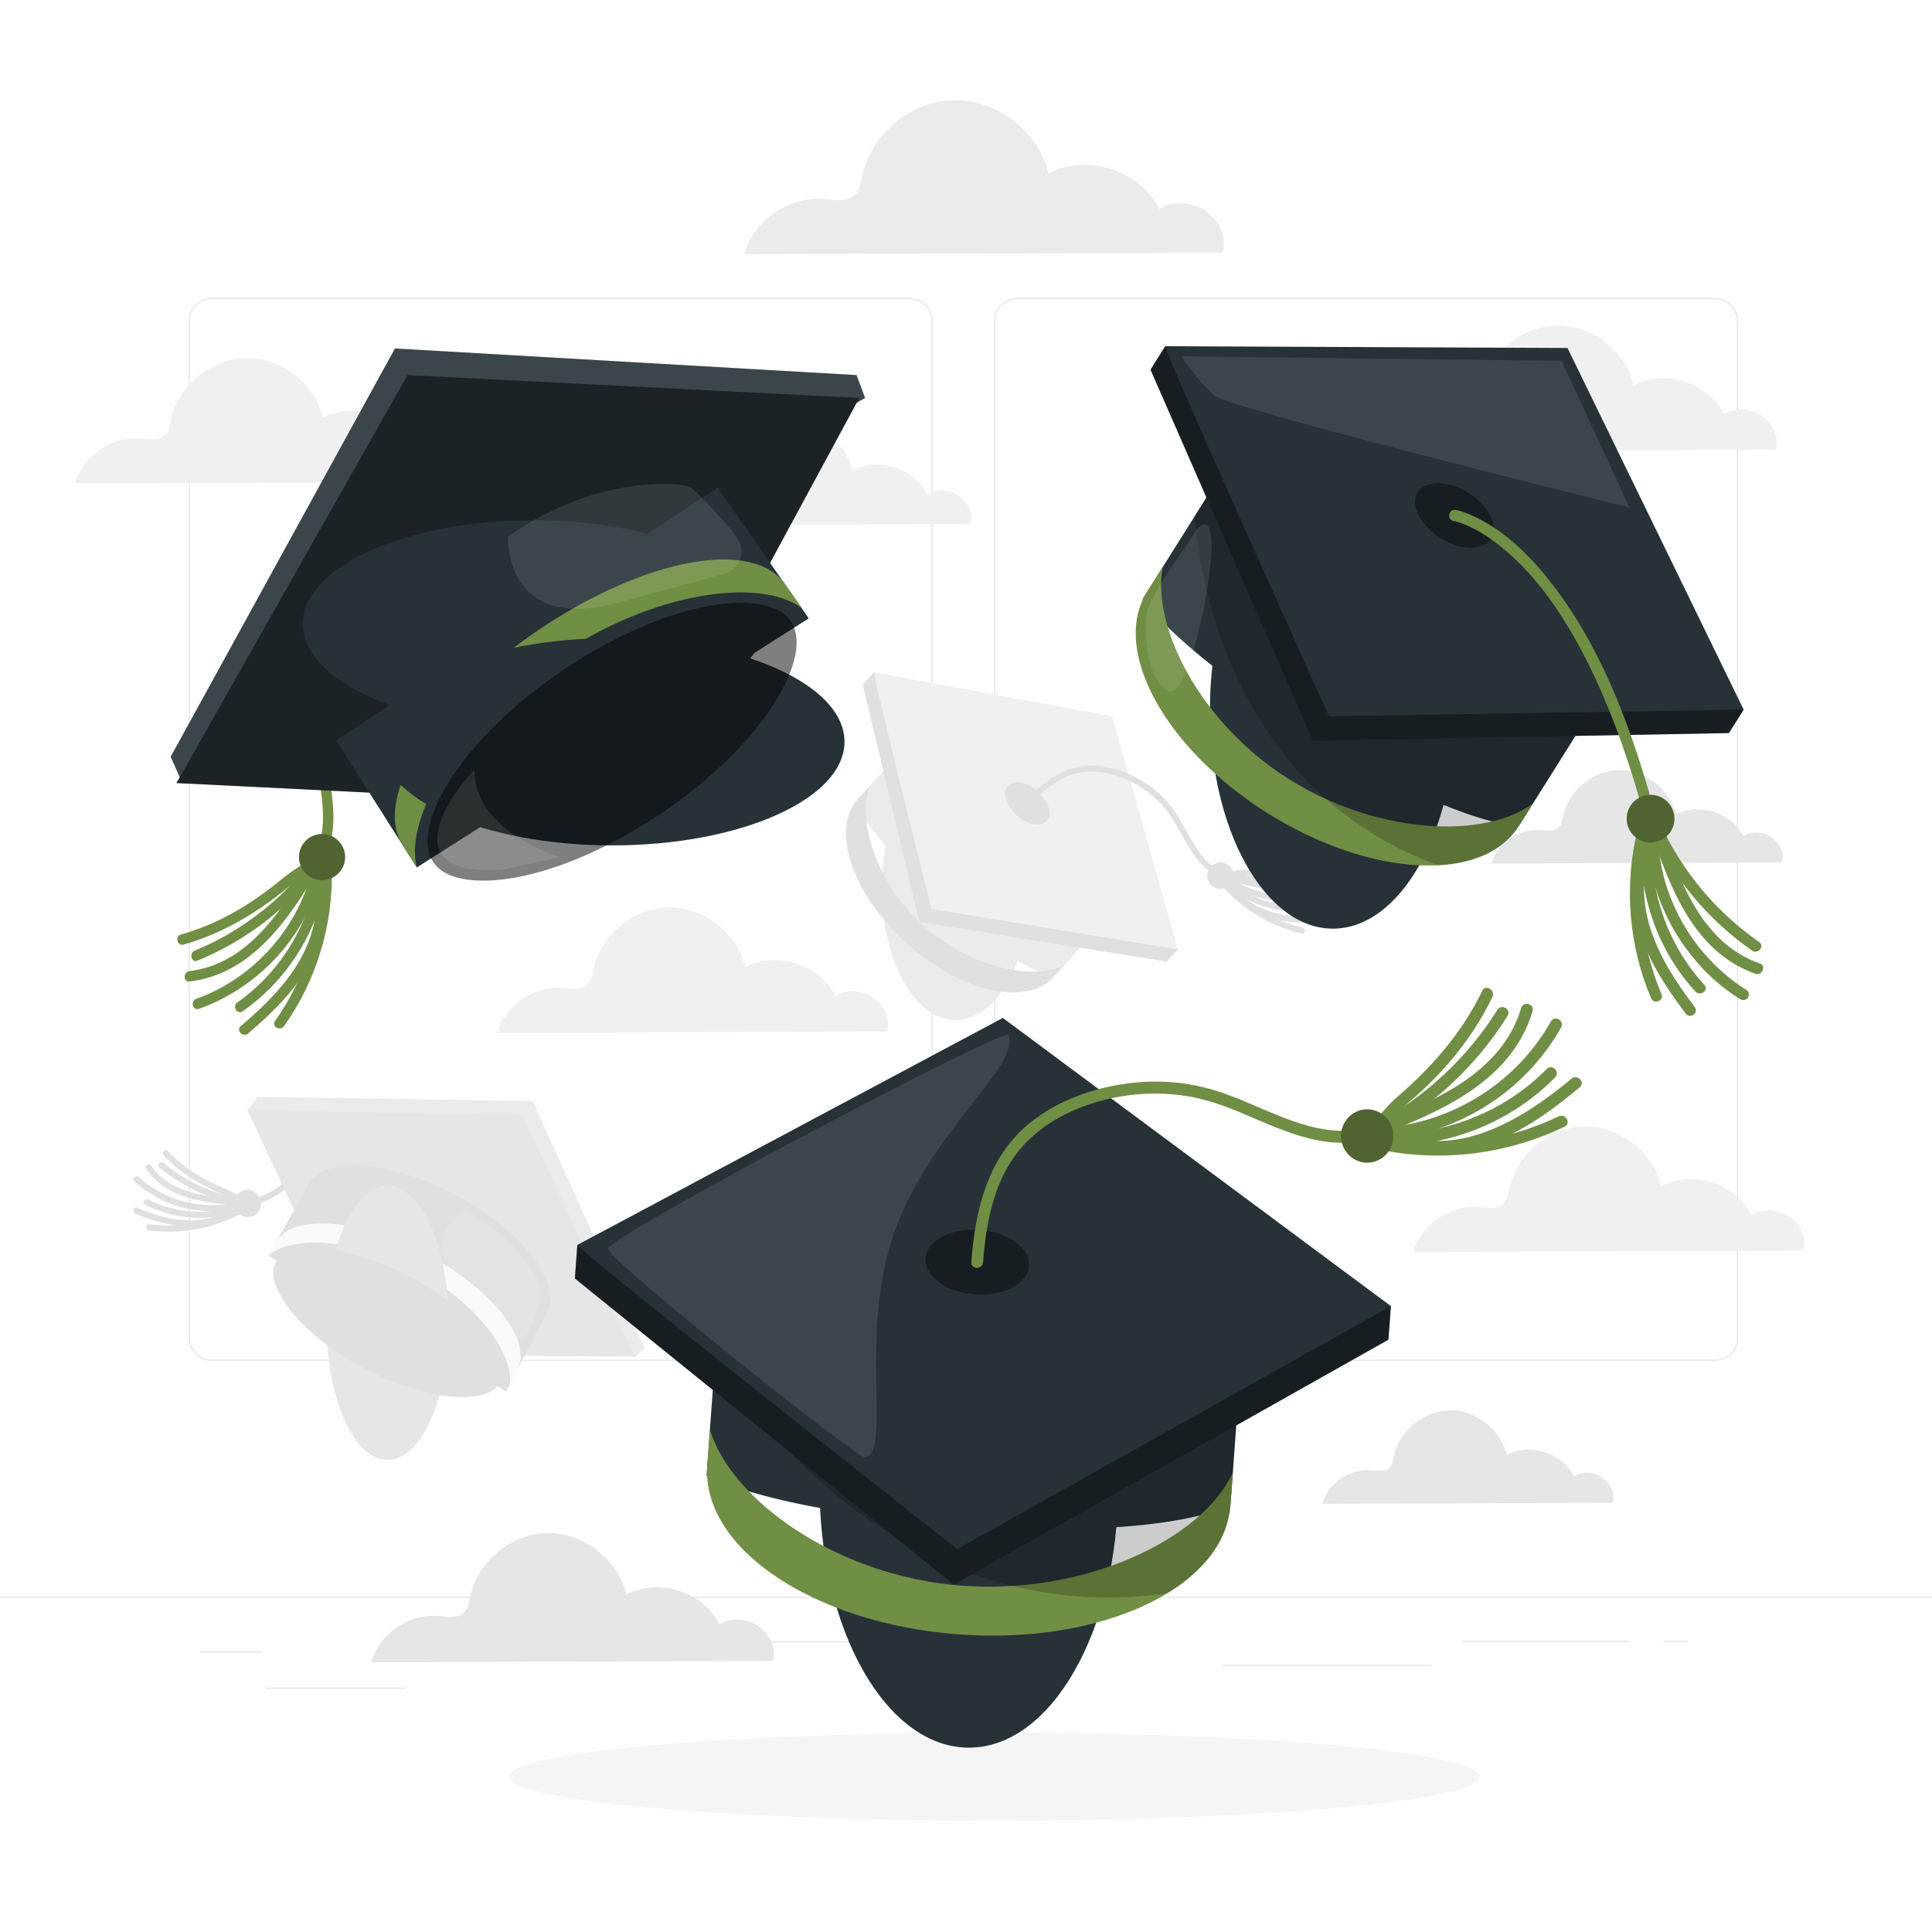 <svg class="animated" id="freepik_stories-graduation-hats" xmlns="http://www.w3.org/2000/svg" viewBox="0 0 500 500" version="1.1" xmlns:xlink="http://www.w3.org/1999/xlink" xmlns:svgjs="http://svgjs.com/svgjs"><style>svg#freepik_stories-graduation-hats:not(.animated) .animable {opacity: 0;}svg#freepik_stories-graduation-hats.animated #freepik--Graduation_hat_3--inject-66 {animation: 1s 1 forwards cubic-bezier(.36,-0.01,.5,1.38) slideUp,1.5s Infinite  linear floating;animation-delay: 0s,1s;}svg#freepik_stories-graduation-hats.animated #freepik--Graduation_hat_2--inject-66 {animation: 1s 1 forwards cubic-bezier(.36,-0.01,.5,1.38) slideUp,1.5s Infinite  linear floating;animation-delay: 0s,1s;}svg#freepik_stories-graduation-hats.animated #freepik--Graduation_hat_1--inject-66 {animation: 1s 1 forwards cubic-bezier(.36,-0.01,.5,1.38) slideUp,1.5s Infinite  linear floating;animation-delay: 0s,1s;}            @keyframes slideUp {                0% {                    opacity: 0;                    transform: translateY(30px);                }                100% {                    opacity: 1;                    transform: inherit;                }            }                    @keyframes floating {                0% {                    opacity: 1;                    transform: translateY(0px);                }                50% {                    transform: translateY(-10px);                }                100% {                    opacity: 1;                    transform: translateY(0px);                }            }        </style><g id="freepik--background-complete--inject-66" class="animable" style="transform-origin: 250px 231.479px;"><g id="elmgeweuo9m3" class="animable" style="transform-origin: 250px 257.096px;"><g id="elnuwtdkfah8" class="animable" style="transform-origin: 250px 245.319px;"><g id="elc2vsk4kbmoe" class="animable" style="transform-origin: 249.333px 214.659px;"><path d="M443.92,352.158h-180.746c-3.232,0-5.862-2.63-5.862-5.862V83.022c0-3.232,2.63-5.862,5.862-5.862h180.746c3.232,0,5.862,2.629,5.862,5.862V346.296c0,3.233-2.63,5.862-5.862,5.862ZM263.174,77.411c-3.095,0-5.612,2.518-5.612,5.612V346.296c0,3.095,2.518,5.612,5.612,5.612h180.746c3.095,0,5.612-2.517,5.612-5.612V83.022c0-3.094-2.518-5.612-5.612-5.612h-180.746Z" style="fill: rgb(224, 224, 224); transform-origin: 353.547px 214.659px;" id="el3phdam5xw7l" class="animable"></path><path d="M235.493,352.158H54.746c-3.232,0-5.862-2.63-5.862-5.862V83.022c0-3.232,2.629-5.862,5.862-5.862H235.493c3.232,0,5.862,2.629,5.862,5.862V346.296c0,3.233-2.63,5.862-5.862,5.862ZM54.746,77.411c-3.094,0-5.612,2.518-5.612,5.612V346.296c0,3.095,2.518,5.612,5.612,5.612H235.493c3.095,0,5.612-2.517,5.612-5.612V83.022c0-3.094-2.518-5.612-5.612-5.612H54.746Z" style="fill: rgb(224, 224, 224); transform-origin: 145.119px 214.659px;" id="el7tm3qj5lbyi" class="animable"></path></g><rect x="0" y="413.228" width="500" height=".25" style="fill: rgb(224, 224, 224); transform-origin: 250px 413.353px;" id="elsk4i0pu1olm" class="animable"></rect></g><rect x="51.672" y="427.492" width="16.06" height=".25" style="fill: rgb(224, 224, 224); transform-origin: 59.702px 427.617px;" id="el7b2nwkfn3hu" class="animable"></rect><rect x="170.352" y="424.782" width="53.53" height=".25" style="fill: rgb(224, 224, 224); transform-origin: 197.117px 424.907px;" id="elxrki8mlxno9" class="animable"></rect><rect x="68.732" y="436.782" width="36.25" height=".25" style="fill: rgb(224, 224, 224); transform-origin: 86.857px 436.907px;" id="elomrvpi2dez" class="animable"></rect><rect x="378.352" y="424.652" width="43.19" height=".25" style="fill: rgb(224, 224, 224); transform-origin: 399.947px 424.777px;" id="eligqsg46o28h" class="animable"></rect><rect x="430.452" y="424.652" width="6.33" height=".25" style="fill: rgb(224, 224, 224); transform-origin: 433.617px 424.777px;" id="elq8v5958c4io" class="animable"></rect><rect x="316.212" y="430.882" width="53.89" height=".25" style="fill: rgb(224, 224, 224); transform-origin: 343.157px 431.007px;" id="elfnmxyabmhm" class="animable"></rect></g><path d="M456.12,107.752c-2.817-2.128-6.926-2.369-9.972-.585-4.043-8.17-15.31-11.776-23.345-7.471-2.096-8.804-10.77-15.571-19.82-15.462-9.049,.109-17.558,7.082-19.442,15.934-.299,1.407-.498,2.948-1.504,3.976-1.634,1.669-4.363,1.109-6.692,.927-7.329-.572-14.703,4.574-16.696,11.649l100.924-.367c.884-3.417-.637-6.473-3.454-8.601Z" style="fill: rgb(240, 240, 240); transform-origin: 409.237px 100.476px;" id="elfx2y7vp1b8n" class="animable"></path><path d="M116.852,116.16c-2.817-2.128-6.926-2.369-9.972-.585-4.043-8.17-15.31-11.776-23.345-7.471-2.096-8.804-10.77-15.571-19.82-15.462-9.049,.109-17.558,7.082-19.442,15.934-.299,1.407-.498,2.948-1.504,3.976-1.634,1.669-4.363,1.109-6.693,.927-7.329-.572-14.703,4.573-16.696,11.649l100.924-.368c.884-3.417-.637-6.473-3.454-8.601Z" style="fill: rgb(240, 240, 240); transform-origin: 69.968px 108.884px;" id="elq7bpevugckq" class="animable"></path><path d="M458.59,216.805c-2.097-1.584-5.157-1.764-7.425-.436-3.01-6.083-11.399-8.768-17.383-5.563-1.561-6.555-8.02-11.594-14.758-11.513s-13.074,5.274-14.476,11.865c-.223,1.047-.37,2.195-1.12,2.96-1.217,1.243-3.249,.826-4.983,.69-5.457-.426-10.948,3.405-12.432,8.674l75.148-.274c.658-2.544-.475-4.82-2.572-6.404Z" style="fill: rgb(230, 230, 230); transform-origin: 423.68px 211.387px;" id="elsineonvj5d" class="animable"></path><g id="elxtxmzm6edme" class="animable" style="transform-origin: 100.632px 328.456px;"><g id="elrnsa60spb3m" class="animable" style="transform-origin: 77.139px 306.633px;"><path d="M119.779,310.966c-2.058-5.073-4.897-10.128-9.577-13.212-4.883-3.217-11.368-3.757-17.02-2.842-2.925,.473-5.79,1.406-8.431,2.752-2.975,1.517-5.531,3.644-8.054,5.805-2.456,2.103-4.956,4.217-7.9,5.611-1.311,.621-2.754,1.116-4.218,1.151-1.396,.033-2.524-.611-3.694-1.295-1.45-.847-3.003-1.422-4.528-2.116-1.573-.715-3.113-1.504-4.604-2.378-3.038-1.78-5.823-3.927-8.258-6.473-.704-.736-1.861,.348-1.153,1.088,4.318,4.515,9.68,7.706,15.416,10.087,1.274,.529,2.4,1.276,3.632,1.886,1.274,.631,2.519,.877,3.937,.728,2.918-.305,5.613-1.86,7.962-3.529,2.807-1.994,5.269-4.414,8.001-6.503,2.445-1.869,5.182-3.34,8.116-4.282,5.522-1.773,12.066-1.988,17.479,.311,5.873,2.494,9.203,8.303,11.495,13.951,.383,.944,1.781,.195,1.401-.742h0Z" style="fill: rgb(224, 224, 224); transform-origin: 80.983px 303.327px;" id="elvag2xxfldk" class="animable"></path><path d="M60.763,312.788c.729,1.804,2.781,2.675,4.585,1.947,1.804-.728,2.675-2.781,1.947-4.585-.728-1.804-2.781-2.675-4.585-1.947-1.804,.728-2.676,2.781-1.947,4.585Z" style="fill: rgb(224, 224, 224); transform-origin: 64.029px 311.469px;" id="elqnpxzck9oz" class="animable"></path><path d="M62.28,312.286c-7.18,4.031-15.55,5.628-23.712,4.55-1.013-.134-1.07,1.452-.066,1.584,8.416,1.111,17.119-.578,24.52-4.734,.888-.499,.149-1.901-.742-1.401h0Z" style="fill: rgb(224, 224, 224); transform-origin: 50.6px 315.466px;" id="el35r7665tnyd" class="animable"></path><path d="M63.076,311.294c-7.836,3.348-17.115,3.024-24.699-.861-.901-.462-1.746,.881-.835,1.348,6.29,3.222,13.622,4.188,20.54,2.737,1.969-.413,3.887-1.033,5.736-1.823,.938-.401,.191-1.8-.742-1.401h0Z" style="fill: rgb(224, 224, 224); transform-origin: 50.7px 312.757px;" id="ely5dja7fl9g" class="animable"></path><path d="M62.601,310.299c-8.223-.426-18.255-1.086-23.419-8.551-.573-.829-1.981-.096-1.401,.742,5.548,8.021,15.844,8.932,24.754,9.394,1.021,.053,1.085-1.531,.066-1.584h0Z" style="fill: rgb(224, 224, 224); transform-origin: 50.489px 306.635px;" id="eldzxu4n0dnah" class="animable"></path><path d="M62.213,310.892c-7.065,1.958-14.818,.967-21.213-2.605-1.827-1.021-3.534-2.24-5.077-3.654-.747-.684-1.909,.397-1.154,1.088,5.728,5.245,13.537,8.052,21.295,7.728,2.196-.092,4.374-.423,6.492-1.01,.981-.272,.641-1.821-.343-1.548h0Z" style="fill: rgb(224, 224, 224); transform-origin: 48.834px 308.945px;" id="elahn0z7v05ar" class="animable"></path><path d="M60.78,311.652c-3.269,3.105-7.862,4.328-12.29,4.183-4.534-.148-8.892-1.59-13.074-3.247-.95-.377-1.409,1.141-.466,1.515,4.438,1.76,9.103,3.264,13.922,3.327,4.703,.061,9.532-1.334,12.995-4.624,.738-.702-.346-1.858-1.088-1.153h0Z" style="fill: rgb(224, 224, 224); transform-origin: 48.273px 314.433px;" id="elqbv1fiyql5" class="animable"></path><path d="M62.587,310.254c-7.414-1.228-14.496-4.467-20.274-9.273-.774-.643-1.939,.435-1.153,1.088,6.129,5.097,13.497,8.466,21.361,9.769,1.006,.167,1.06-1.419,.066-1.584h0Z" style="fill: rgb(224, 224, 224); transform-origin: 52.102px 306.317px;" id="elzi4uao089up" class="animable"></path></g><polyline points="64.031 287.33 66.746 283.876 137.853 284.949 166.831 348.901 164.358 351.123 64.364 287.959" style="fill: rgb(235, 235, 235); transform-origin: 115.431px 317.499px;" id="elsrg61yqyfda" class="animable"></polyline><polygon points="64.031 287.33 135.161 288.553 164.358 351.123 93.551 350.519 64.031 287.33" style="fill: rgb(230, 230, 230); transform-origin: 114.194px 319.226px;" id="elaxlk8dintym" class="animable"></polygon><path d="M141.57,339.85c-4.121,7.706-21.341,6.531-38.462-2.624-17.121-9.155-27.66-22.824-23.539-30.53,4.121-7.706,21.341-6.531,38.462,2.624,17.121,9.155,27.66,22.824,23.539,30.53Z" style="fill: rgb(224, 224, 224); transform-origin: 110.57px 323.273px;" id="el0758qtv6tq24" class="animable"></path><polygon points="80.778 305.042 69.405 324.991 131.013 360.063 142.146 338.426 80.778 305.042" style="fill: rgb(224, 224, 224); transform-origin: 105.775px 332.552px;" id="el7tg7wf5g6fk" class="animable"></polygon><path d="M107.929,328.86c15.618,8.352,25.197,21.667,23.978,29.593,0,0,1.551-3.098,1.948-3.84,4.121-7.706-6.313-20.871-23.594-30.112-17.281-9.241-34.827-10.562-38.948-2.856-.397,.742-1.907,3.346-1.907,3.346,5.914-5.415,22.906-4.482,38.524,3.87Z" style="fill: rgb(250, 250, 250); transform-origin: 102.08px 337.537px;" id="elbcc4k2k3feg" class="animable"></path><g id="el5sw67gez8q3"><ellipse cx="100.317" cy="342.35" rx="15.823" ry="35.484" style="fill: rgb(230, 230, 230); transform-origin: 100.317px 342.35px; transform: rotate(-61.865deg);" class="animable" id="elpeskdq0mjv"></ellipse></g><path d="M72.366,334.883c-1.222-2.306-2.4-5.575-1.075-8.054,1.464-2.739,5.835-4.056,11.992-3.614,6.968,.5,15.236,3.145,23.284,7.448,10.093,5.397,18.205,12.558,21.701,19.155,1.222,2.306,2.4,5.575,1.075,8.054-1.464,2.739-5.835,4.056-11.992,3.615-6.968-.5-15.237-3.145-23.284-7.448-10.093-5.397-18.205-12.558-21.701-19.155Z" style="fill: rgb(224, 224, 224); transform-origin: 100.317px 342.351px;" id="elerb61lsh9pe" class="animable"></path><g id="eludeve1yxhue"><path d="M140.273,334.89c.309-.849-4.19-13.197-19.677-21.263,0,0-13.441,6.265-1.187,19.471,5.883,6.34,9.493,10.173,11.656,12.445,1.692,1.778,4.625,1.296,5.692-.914,2.025-4.192,3.516-9.739,3.516-9.739Z" style="fill: rgb(255, 255, 255); opacity: 0.1; transform-origin: 127.271px 330.127px;" class="animable" id="ellrrf4bvyt1b"></path></g></g><path d="M312.228,54.792c-3.457-2.612-8.5-2.907-12.239-.718-4.962-10.027-18.79-14.453-28.652-9.17-2.573-10.805-13.219-19.11-24.325-18.977-11.106,.134-21.549,8.693-23.861,19.557-.368,1.726-.611,3.618-1.846,4.879-2.006,2.049-5.355,1.361-8.214,1.138-8.995-.702-18.045,5.613-20.492,14.297l123.867-.451c1.085-4.194-.782-7.945-4.239-10.556Z" style="fill: rgb(235, 235, 235); transform-origin: 254.687px 45.862px;" id="elcebg6cidiuh" class="animable"></path><g id="elht1htf4r32q" class="animable" style="transform-origin: 276.985px 220.501px;"><path d="M238.4,188.803l-17.202,18.877s3.824,9.08,23.428,26.604c19.25,17.207,28.008,18.549,28.008,18.549l22.877-25.104-57.11-38.926Z" style="fill: rgb(235, 235, 235); transform-origin: 258.355px 220.818px;" id="elbc8df115pu8" class="animable"></path><g id="ellwlnv372s0o"><ellipse cx="247.344" cy="229.787" rx="19.152" ry="34.215" style="fill: rgb(235, 235, 235); transform-origin: 247.344px 229.787px; transform: rotate(-47.657deg);" class="animable" id="el9a8j8y2nm1j"></ellipse></g><path d="M238.642,239.3c-12.161-11.082-16.861-27.393-13.449-36.004l-3.139,3.445c-7.125,7.818-1.578,24.474,12.389,37.202,13.967,12.728,31.065,16.708,38.19,8.89,.921-1.011,2.808-3.081,2.808-3.081-8.258,4.195-24.638,.63-36.799-10.452Z" style="fill: rgb(224, 224, 224); transform-origin: 247.194px 230.067px;" id="el1mqpeybruxo" class="animable"></path><polygon points="226.185 174.014 223.277 177.204 237.93 238.567 301.929 248.879 304.836 245.689 226.185 174.014" style="fill: rgb(224, 224, 224); transform-origin: 264.056px 211.447px;" id="elo0ch0x997wj" class="animable"></polygon><path d="M226.185,174.014c-.337,.76,14.913,61.261,14.913,61.261l63.739,10.413-17.027-60.307-61.625-11.368Z" style="fill: rgb(240, 240, 240); transform-origin: 265.508px 209.851px;" id="el0akzj9qx8fgb" class="animable"></path><path d="M270.866,212.507c-1.542,1.692-5.033,1.021-7.798-1.498-2.764-2.519-3.756-5.933-2.214-7.625,1.542-1.692,5.033-1.021,7.798,1.498,2.765,2.519,3.756,5.933,2.214,7.626Z" style="fill: rgb(224, 224, 224); transform-origin: 265.86px 207.946px;" id="el1k4d5tx4bdt" class="animable"></path><path d="M266.465,208.42c3.404-3.724,7.523-7.31,12.597-8.381,5.611-1.185,11.832,.812,16.522,3.891,2.476,1.626,4.686,3.644,6.477,6.006,1.98,2.609,3.404,5.572,5.06,8.384,1.533,2.605,3.331,5.226,5.767,7.072,1.103,.836,2.419,1.588,3.815,1.753,1.299,.153,2.58-.167,3.855-.364,1.603-.249,3.255-.193,4.871-.334,1.593-.139,3.18-.348,4.752-.646,3.299-.626,6.51-1.645,9.531-3.114,.886-.431,.325-1.863-.565-1.43-5.418,2.635-11.303,3.651-17.284,3.861-1.372,.048-2.693,.432-4.058,.521-1.413,.092-2.675-.509-3.796-1.328-2.478-1.811-4.243-4.49-5.769-7.106-1.676-2.872-3.135-5.891-5.199-8.516-1.825-2.321-4.038-4.347-6.507-5.967-4.753-3.119-10.917-5.224-16.651-4.388-5.94,.867-10.704,4.847-14.626,9.138-.668,.73,.545,1.676,1.209,.949h0Z" style="fill: rgb(224, 224, 224); transform-origin: 302.61px 212.667px;" id="elb8pynbmyuga" class="animable"></path><path d="M318.391,228.931c-1.271,1.394-3.431,1.495-4.825,.224s-1.495-3.431-.224-4.825c1.271-1.394,3.431-1.494,4.825-.224s1.494,3.431,.224,4.825Z" style="fill: rgb(224, 224, 224); transform-origin: 315.866px 226.631px;" id="elcb69tcydeq8" class="animable"></path><path d="M315.989,228.931c5.391,6.348,12.755,10.808,20.874,12.658,.964,.22,1.169-1.305,.209-1.523-7.692-1.752-14.74-6.036-19.846-12.048-.638-.751-1.877,.159-1.236,.914h0Z" style="fill: rgb(224, 224, 224); transform-origin: 326.754px 234.674px;" id="elb1drbyc4gvv" class="animable"></path><path d="M315.744,227.909c6.348,6.02,15.358,8.977,24.039,7.946,.984-.117,.8-1.643-.184-1.526-8.311,.987-16.837-1.875-22.905-7.63-.717-.68-1.662,.533-.949,1.209h0Z" style="fill: rgb(224, 224, 224); transform-origin: 327.964px 231.278px;" id="el2d9685jympy" class="animable"></path><path d="M317.026,227.488c8.215,2.572,17.951,5.284,25.679-.126,.812-.569-.104-1.803-.914-1.236-7.225,5.058-16.519,2.34-24.171-.056-.935-.293-1.54,1.122-.593,1.418h0Z" style="fill: rgb(224, 224, 224); transform-origin: 329.786px 228.237px;" id="elttn5a6hs9" class="animable"></path><path d="M316.82,227.968c6.116,4.416,13.973,6.222,21.416,5.033,2.093-.334,4.149-.906,6.112-1.705,.918-.373,.352-1.803-.565-1.43-6.596,2.681-14.179,2.567-20.742-.163-1.868-.777-3.632-1.761-5.271-2.945-.8-.578-1.753,.629-.949,1.21h0Z" style="fill: rgb(224, 224, 224); transform-origin: 330.666px 229.982px;" id="elua7x0qvz1sc" class="animable"></path><path d="M317.355,228.516c2.039,4.16,5.913,7.087,10.221,8.623,4.475,1.594,9.271,1.793,13.975,1.688,.99-.022,.798-1.548-.184-1.526-8.2,.183-18.511-1.044-22.583-9.35-.434-.884-1.866-.324-1.43,.565h0Z" style="fill: rgb(224, 224, 224); transform-origin: 329.739px 233.178px;" id="elusbwuk0s6kj" class="animable"></path><path d="M317.245,227.505c7.499,1.45,15.323,.853,22.525-1.682,.936-.33,.366-1.758-.565-1.43-6.963,2.452-14.505,2.99-21.75,1.589-.972-.188-1.179,1.336-.209,1.523h0Z" style="fill: rgb(224, 224, 224); transform-origin: 328.431px 226.312px;" id="elv4gk6657qfc" class="animable"></path></g><path d="M463.248,315.038c-2.817-2.128-6.926-2.369-9.972-.585-4.043-8.17-15.31-11.776-23.345-7.471-2.096-8.804-10.77-15.57-19.82-15.462-9.049,.109-17.558,7.082-19.442,15.934-.299,1.407-.498,2.948-1.504,3.976-1.634,1.669-4.363,1.109-6.693,.927-7.329-.572-14.703,4.574-16.696,11.649l100.924-.368c.884-3.417-.637-6.473-3.454-8.601Z" style="fill: rgb(240, 240, 240); transform-origin: 416.364px 307.762px;" id="elpiygekskc6s" class="animable"></path><path d="M226.193,258.333c-2.817-2.128-6.926-2.369-9.972-.585-4.043-8.17-15.31-11.776-23.345-7.471-2.096-8.804-10.77-15.57-19.82-15.462-9.049,.109-17.558,7.082-19.442,15.934-.299,1.407-.498,2.948-1.504,3.976-1.634,1.669-4.363,1.109-6.692,.927-7.329-.572-14.703,4.574-16.696,11.649l100.924-.367c.884-3.417-.637-6.473-3.454-8.601Z" style="fill: rgb(240, 240, 240); transform-origin: 179.31px 251.057px;" id="elsmar579jivj" class="animable"></path><path d="M196.451,420.972c-2.901-2.192-7.134-2.44-10.272-.602-4.165-8.416-15.771-12.13-24.048-7.696-2.159-9.069-11.095-16.04-20.417-15.928-9.322,.112-18.087,7.296-20.027,16.414-.308,1.449-.513,3.037-1.549,4.095-1.684,1.719-4.495,1.142-6.894,.955-7.55-.589-15.146,4.711-17.199,12l103.965-.379c.91-3.52-.657-6.668-3.558-8.86Z" style="fill: rgb(230, 230, 230); transform-origin: 148.157px 413.477px;" id="elxxbtd17kvm" class="animable"></path><path d="M414.764,382.508c-2.097-1.584-5.157-1.764-7.425-.435-3.01-6.083-11.399-8.768-17.382-5.563-1.561-6.555-8.02-11.594-14.758-11.513s-13.074,5.274-14.476,11.865c-.223,1.047-.37,2.195-1.12,2.96-1.217,1.243-3.249,.826-4.983,.691-5.457-.426-10.948,3.405-12.432,8.674l75.148-.274c.658-2.544-.475-4.82-2.572-6.404Z" style="fill: rgb(230, 230, 230); transform-origin: 379.855px 377.092px;" id="elia8ahxsd0gc" class="animable"></path><path d="M248.329,128.448c-2.343-1.77-5.761-1.971-8.294-.486-3.363-6.796-12.734-9.795-19.418-6.214-1.744-7.323-8.959-12.951-16.486-12.861-7.527,.091-14.604,5.891-16.171,13.254-.249,1.17-.414,2.452-1.251,3.307-1.359,1.388-3.629,.922-5.567,.771-6.096-.475-12.229,3.804-13.887,9.689l83.947-.306c.735-2.842-.53-5.384-2.873-7.154Z" style="fill: rgb(240, 240, 240); transform-origin: 209.333px 122.397px;" id="el5ps4v9kbjz7" class="animable"></path></g><g id="freepik--Shadow--inject-66" class="animable" style="transform-origin: 257.312px 459.788px;"><path d="M382.888,459.788c0,6.293-56.222,11.394-125.576,11.394s-125.576-5.101-125.576-11.394,56.222-11.394,125.576-11.394,125.576,5.101,125.576,11.394Z" style="fill: rgb(245, 245, 245); transform-origin: 257.312px 459.788px;" id="elzclenggglrl" class="animable"></path></g><g id="freepik--Graduation_hat_3--inject-66" class="animable" style="transform-origin: 279.083px 341.889px;"><g id="eliel26ktafoh" class="animable" style="transform-origin: 279.083px 341.889px;"><path d="M186.595,330.45l-3.733,51.423s17.088,9.659,69.148,13.062c51.12,3.342,66.432-5.441,66.432-5.441l4.965-68.388-136.811,9.343Z" style="fill: rgb(38, 50, 56); transform-origin: 253.135px 358.4px;" id="el3wqzm4kc7gv" class="animable"></path><g id="el5jyh8dg9ctc"><ellipse cx="250.745" cy="384.404" rx="38.664" ry="67.888" style="fill: rgb(38, 50, 56); transform-origin: 250.745px 384.404px; transform: rotate(-85.629deg);" class="animable" id="els3zkoce19ec"></ellipse></g><path d="M248.813,410.36c-32.553-2.448-59.864-22.499-65.084-40.43,0,0-.481,6.63-.681,9.384-1.546,21.298,27.509,40.842,64.897,43.653,37.388,2.811,68.95-12.175,70.497-33.473,.2-2.754,.609-8.393,.609-8.393-7.753,16.955-37.685,31.706-70.238,29.258Z" style="fill: #708E44; transform-origin: 251.02px 396.618px;" id="el2wci5pw79kl" class="animable"></path><g id="el9p7dqhtkqkv"><path d="M185.104,350.997s40.726,72.158,117.053,61.325c0,0,12.429-6.73,15.385-17.958l.77-3.075,2.965-40.845-135.429-9.694-.744,10.246Z" style="opacity: 0.2; transform-origin: 253.191px 377.09px;" class="animable" id="el15pd2kpgzjw"></path></g><polygon points="149.418 322.183 148.787 330.873 246.804 410.084 359.326 346.703 359.957 338.013 149.418 322.183" style="fill: rgb(38, 50, 56); transform-origin: 254.372px 366.134px;" id="elczeb7u9ox3" class="animable"></polygon><g id="elopg6vklarko"><polygon points="149.418 322.183 148.787 330.873 246.804 410.084 359.326 346.703 359.957 338.013 149.418 322.183" style="opacity: 0.4; transform-origin: 254.372px 366.134px;" class="animable" id="elwdb0skvzgsq"></polygon></g><path d="M149.418,322.183c.405,1.626,98.3,78.724,98.3,78.724l112.24-62.894-100.431-74.574-110.109,58.744Z" style="fill: rgb(38, 50, 56); transform-origin: 254.688px 332.173px;" id="el4oco8zdui8h" class="animable"></path><g id="el1gvslr9nm5u"><path d="M266.3,327.642c-.335,4.61-6.605,7.895-14.006,7.339-7.4-.556-13.128-4.744-12.793-9.354,.334-4.61,6.605-7.895,14.005-7.339,7.4,.556,13.128,4.744,12.794,9.354Z" style="opacity: 0.4; transform-origin: 252.9px 326.634px;" class="animable" id="eledu4n5wti3w"></path></g><path d="M254.425,326.634c.753-10.157,2.791-20.986,9.399-29.013,7.307-8.876,19.461-13.456,30.554-14.409,5.856-.503,11.777-.051,17.466,1.467,6.285,1.677,12.137,4.608,18.165,7.012,5.583,2.226,11.6,4.15,17.662,4.046,2.746-.047,5.72-.492,8.101-1.97,2.216-1.376,3.823-3.48,5.571-5.383,2.197-2.393,4.844-4.363,7.194-6.602,2.316-2.206,4.538-4.516,6.626-6.948,4.382-5.106,8.146-10.726,11.062-16.825,.855-1.789-1.774-3.364-2.633-1.567-5.23,10.937-13.172,19.886-22.25,27.674-2.082,1.786-3.674,4.042-5.697,5.885-2.093,1.907-4.799,2.526-7.551,2.621-6.087,.212-12.121-1.845-17.708-4.098-6.133-2.473-12.107-5.45-18.544-7.047-5.692-1.412-11.627-1.873-17.464-1.369-11.237,.97-23.438,5.307-31.363,13.782-8.21,8.78-10.772,21.038-11.639,32.744-.148,1.992,2.903,1.983,3.05,0h0Z" style="fill: #708E44; transform-origin: 318.882px 291.887px;" id="ell945c5iccg7" class="animable"></path><path d="M360.591,294.501c-.276,3.798-3.525,6.65-7.257,6.369-3.732-.281-6.534-3.587-6.258-7.385,.276-3.798,3.525-6.65,7.257-6.369,3.732,.281,6.534,3.587,6.258,7.385Z" style="fill: #708E44; transform-origin: 353.834px 293.993px;" id="elbv8q9phynae" class="animable"></path><path d="M356.843,297.494c16.189,3.364,33.145,1.272,48.083-5.909,1.774-.852,.227-3.529-1.539-2.68-14.152,6.803-30.4,8.782-45.732,5.596-1.916-.398-2.735,2.593-.811,2.993h0Z" style="fill: #708E44; transform-origin: 380.729px 293.901px;" id="eldl5kc7je3rt" class="animable"></path><path d="M355.208,296.177c17.28,1.651,34.965-4.881,47.252-17.336,1.392-1.411-.764-3.606-2.156-2.195-11.764,11.924-28.578,18.006-45.096,16.427-1.953-.187-1.941,2.918,0,3.104h0Z" style="fill: #708E44; transform-origin: 378.329px 286.31px;" id="elj6c3mq6qowd" class="animable"></path><path d="M356.694,293.911c15.973-6.153,34.49-13.978,39.927-32.203,.571-1.915-2.371-2.734-2.941-.825-5.083,17.04-22.919,24.304-37.796,30.035-1.818,.7-1.03,3.702,.811,2.993h0Z" style="fill: #708E44; transform-origin: 375.774px 276.908px;" id="el11si10vhus3" class="animable"></path><path d="M356.962,294.929c14.955-.607,29.43-7.53,39.591-18.695,2.858-3.14,5.366-6.61,7.453-10.325,.976-1.737-1.658-3.302-2.633-1.566-7.012,12.479-18.987,21.749-32.576,25.591-3.867,1.093-7.825,1.729-11.835,1.892-1.956,.079-1.966,3.183,0,3.104h0Z" style="fill: #708E44; transform-origin: 379.855px 279.259px;" id="eluet8sbe6iqo" class="animable"></path><path d="M358.467,295.133c8.278,4.066,17.908,3.889,26.514,.958,8.938-3.045,16.666-8.706,23.881-14.736,1.518-1.268-.651-3.453-2.156-2.195-12.575,10.51-30.171,21.411-46.699,13.293-1.76-.864-3.308,1.811-1.539,2.68h0Z" style="fill: #708E44; transform-origin: 383.532px 288.513px;" id="elrehlsvxlmm" class="animable"></path><path d="M357.058,293.664c13.481-7.042,24.962-17.741,33.098-30.745,1.057-1.69-1.581-3.248-2.634-1.566-7.866,12.572-18.978,22.827-32.004,29.631-1.747,.912-.205,3.591,1.539,2.68h0Z" style="fill: #708E44; transform-origin: 372.575px 277.24px;" id="elwnxavf3nhi8" class="animable"></path><g id="el6zzwdf5sp4g"><path d="M360.591,294.501c-.276,3.798-3.525,6.65-7.257,6.369-3.732-.281-6.534-3.587-6.258-7.385,.276-3.798,3.525-6.65,7.257-6.369,3.732,.281,6.534,3.587,6.258,7.385Z" style="opacity: 0.3; transform-origin: 353.834px 293.993px;" class="animable" id="el6nd6miceqik"></path></g><g id="ellw3wnhctzq"><path d="M261.018,267.848c-.742-2.24-103.924,52.218-103.613,55.383s64.037,53.86,66.246,53.86c7.447,0-1.866-32.337,8.086-58.924,9.953-26.587,32.079-41.871,29.28-50.319Z" style="fill: rgb(255, 255, 255); opacity: 0.1; transform-origin: 209.332px 322.436px;" class="animable" id="elscq8xg9pvwm"></path></g></g></g><g id="freepik--Graduation_hat_2--inject-66" class="animable" style="transform-origin: 368.112px 176.251px;"><g id="el7e9yjqmym9d" class="animable" style="transform-origin: 368.112px 176.251px;"><g id="el4oxhuatbirw" class="animable" style="transform-origin: 365.577px 165.137px;"><path d="M318.278,119.119l-22.572,35.924s8.923,13.722,46.131,36.605c36.536,22.471,51.25,22.088,51.25,22.088l30.019-47.776-104.827-46.842Z" style="fill: rgb(38, 50, 56); transform-origin: 359.406px 166.427px;" id="elofiwyyzl3em" class="animable"></path><g id="elg2eiv8ip94k"><ellipse cx="344.958" cy="183.496" rx="31.817" ry="56.841" style="fill: rgb(38, 50, 56); transform-origin: 344.958px 183.496px; transform: rotate(-57.858deg);" class="animable" id="elo6qgfruzds"></ellipse></g><path d="M333.53,201.61c-23.143-14.542-35.626-39.827-32.581-54.91,0,0-2.91,4.632-4.119,6.556-9.349,14.879,4.621,40.479,31.202,57.181,26.581,16.701,55.707,18.179,65.056,3.3,1.209-1.924,3.684-5.863,3.684-5.863-12.268,9.288-40.097,8.278-63.241-6.264Z" style="fill: #708E44; transform-origin: 345.349px 185.349px;" id="ellx1zu60k36" class="animable"></path><g id="elinrc7qsom1"><path d="M309.259,133.473s2.336,68.43,62.984,90.477c0,0,11.789-.021,18.301-7.025l1.754-1.934,17.929-28.534-96.471-60.142-4.497,7.158Z" style="opacity: 0.2; transform-origin: 359.743px 175.133px;" class="animable" id="el12gm3lb8f4pd"></path></g><polygon points="301.57 89.597 297.755 95.669 339.765 191.686 447.438 189.718 451.253 183.646 301.57 89.597" style="fill: rgb(38, 50, 56); transform-origin: 374.504px 140.642px;" id="elhvmlvue4jxj" class="animable"></polygon><g id="el248lfj6ay93"><polygon points="301.57 89.597 297.755 95.669 339.765 191.686 447.438 189.718 451.253 183.646 301.57 89.597" style="opacity: 0.4; transform-origin: 374.504px 140.642px;" class="animable" id="elnzd5eslzplk"></polygon></g><path d="M301.57,89.597c-.327,1.341,42.406,95.775,42.406,95.775l107.276-1.726-45.581-93.592-104.101-.457Z" style="fill: rgb(38, 50, 56); transform-origin: 376.41px 137.485px;" id="elbmbeoxp9lj" class="animable"></path><g id="el7pd6bfo5s9k"><path d="M385.95,139.389c-2.023,3.22-7.929,3.151-13.19-.155-5.261-3.306-7.886-8.596-5.863-11.816,2.023-3.22,7.929-3.151,13.19,.155,5.261,3.306,7.886,8.596,5.863,11.817Z" style="opacity: 0.4; transform-origin: 376.424px 133.404px;" class="animable" id="el4c211vzgr4v"></path></g></g><path d="M376.196,134.827c.272,.043,.539,.118,.805,.185,.136,.034,.27,.077,.405,.115-.611-.173,.047,.018,.216,.075,.431,.144,.856,.303,1.278,.472,1.207,.485,2.378,1.058,3.515,1.689,1.55,.86,2.651,1.578,4.224,2.735,10.351,7.612,17.818,18.84,23.614,30.126,5.862,11.414,10.248,23.548,13.831,35.851,.519,1.781,3.206,.729,2.689-1.045-5.556-19.08-13.03-38.489-25.397-54.284-5.479-6.998-12.259-13.77-20.528-17.382-1.324-.579-2.76-1.16-4.198-1.385-1.833-.287-2.292,2.561-.455,2.848h0Z" style="fill: #708E44; transform-origin: 400.932px 169.477px;" id="el3eudv0nf4y7" class="animable"></path><g id="elothjcy8cv48" class="animable" style="transform-origin: 438.655px 234.305px;"><path d="M426.454,218.011c-3.387-.39-5.817-3.451-5.427-6.838,.39-3.387,3.451-5.817,6.838-5.427,3.387,.39,5.817,3.451,5.427,6.838s-3.451,5.817-6.838,5.427Z" style="fill: #708E44; transform-origin: 427.16px 211.879px;" id="eltos1re9vovf" class="animable"></path><path d="M423.815,214.686c-3.57,14.453-2.32,29.949,3.482,43.655,.722,1.706,3.416,.671,2.689-1.045-5.623-13.283-6.782-28.155-3.323-42.155,.445-1.802-2.406-2.247-2.848-.455h0Z" style="fill: #708E44; transform-origin: 425.964px 236.379px;" id="eloqtz45bmi2o" class="animable"></path><path d="M425.119,212.879c-2.118,15.671,2.935,32.054,13.64,43.718,1.242,1.353,3.591-.325,2.336-1.692-10.207-11.121-15.152-26.594-13.128-41.57,.248-1.837-2.599-2.299-2.848-.455h0Z" style="fill: #708E44; transform-origin: 433.049px 234.401px;" id="el4pn51luxuig" class="animable"></path><path d="M427.135,214.693c4.86,14.615,11.195,31.731,27.136,37.298,1.741,.608,2.948-2.014,1.196-2.626-15.213-5.313-21.015-21.803-25.642-35.717-.586-1.762-3.275-.716-2.689,1.045h0Z" style="fill: #708E44; transform-origin: 441.688px 232.41px;" id="el63eju6ifuvp" class="animable"></path><path d="M426.16,214.907c-.012,13.558,5.704,26.801,15.17,36.441,2.682,2.731,5.676,5.134,8.918,7.168,.665,.417,1.485,.45,2.03-.2,.451-.538,.459-1.617-.2-2.03-10.97-6.882-18.985-18.208-21.848-30.848-.807-3.561-1.206-7.199-1.203-10.85,.002-1.851-2.866-1.523-2.867,.319h0Z" style="fill: #708E44; transform-origin: 439.379px 236.085px;" id="elv3gsivwr36" class="animable"></path><path d="M425.824,216.205c-3.978,7.457-3.99,16.355-1.64,24.324,2.371,8.041,7.083,15.173,12.088,21.802,1.119,1.482,3.457-.208,2.336-1.692-4.71-6.238-9.112-12.855-11.493-20.367-2.367-7.467-2.411-15.847,1.336-22.87,.876-1.641-1.756-2.827-2.626-1.196h0Z" style="fill: #708E44; transform-origin: 430.747px 239.165px;" id="el1rif8dzkrhm" class="animable"></path><path d="M427.217,214.696c5.802,12.534,14.877,23.43,26.22,31.322,1.517,1.055,3.355-1.169,1.83-2.23-10.938-7.61-19.761-18.039-25.362-30.137-.776-1.676-3.472-.646-2.689,1.045h0Z" style="fill: #708E44; transform-origin: 441.457px 229.546px;" id="ely456n21yxwm" class="animable"></path><g id="elmtdb3afj6k"><path d="M426.454,218.011c-3.387-.39-5.817-3.451-5.427-6.838,.39-3.387,3.451-5.817,6.838-5.427,3.387,.39,5.817,3.451,5.427,6.838s-3.451,5.817-6.838,5.427Z" style="opacity: 0.3; transform-origin: 427.16px 211.879px;" class="animable" id="elkmth89syd4e"></path></g></g><g id="eltmozio5c5hm"><path d="M305.739,92.216l98.404,1.173,17.61,37.975s-103.596-25.595-107.524-29.007-8.489-10.141-8.489-10.141Z" style="fill: rgb(255, 255, 255); opacity: 0.1; transform-origin: 363.746px 111.79px;" class="animable" id="elxtfl1wxkgr"></path></g><g id="ela8hthempaj"><path d="M308.314,139.388s-11.269,15.054-11.631,20.099c-.362,5.045-.214,15.11,5.357,19.188,5.571,4.078,12.574-32.408,11.421-39.853s-5.148,.566-5.148,.566Z" style="fill: rgb(255, 255, 255); opacity: 0.1; transform-origin: 305.076px 157.323px;" class="animable" id="elqts22ufgcu"></path></g></g></g><g id="freepik--Graduation_hat_1--inject-66" class="animable" style="transform-origin: 134.026px 178.993px;"><g id="elv8zsotn61r7" class="animable" style="transform-origin: 134.026px 178.993px;"><g id="eljz8tcyojhm" class="animable" style="transform-origin: 87.004px 202.631px;"><path d="M126.84,137.905c-9.232-.943-19.058-.703-27.391,3.86-8.695,4.761-14.65,14.048-17.766,23.239-1.613,4.757-2.489,9.789-2.569,14.812-.089,5.661,1.069,11.177,2.303,16.671,1.202,5.348,2.384,10.771,2.135,16.288-.111,2.457-.514,5.012-1.623,7.232-1.058,2.118-2.918,3.296-4.871,4.506-2.42,1.5-4.514,3.369-6.763,5.104-2.319,1.788-4.724,3.469-7.216,5.009-5.077,3.137-10.505,5.606-16.25,7.232-1.661,.47-.955,3.064,.714,2.591,10.189-2.884,19.226-8.383,27.345-15.087,1.804-1.489,3.816-2.583,5.708-3.943,1.957-1.407,3.313-3.078,4.216-5.319,1.859-4.614,1.668-9.885,1.034-14.727-.759-5.787-2.43-11.395-3.39-17.145-.859-5.146-.89-10.414,.028-15.555,1.728-9.679,6.598-19.651,14.337-25.935,8.397-6.818,19.742-7.196,30.02-6.146,1.719,.176,1.707-2.513,0-2.687h0Z" style="fill: #708E44; transform-origin: 87.004px 190.983px;" id="el0x3q97ywlli" class="animable"></path><path d="M82.73,227.753c3.28,.34,6.215-2.043,6.555-5.323,.34-3.28-2.043-6.215-5.323-6.555-3.28-.34-6.215,2.043-6.555,5.323s2.043,6.215,5.323,6.555Z" style="fill: #708E44; transform-origin: 83.346px 221.814px;" id="eljspgl5s47pp" class="animable"></path><path d="M83.181,225.082c.34,13.954-3.912,27.76-12.003,39.13-1.005,1.412,1.325,2.755,2.321,1.356,8.344-11.724,12.721-26.103,12.37-40.486-.042-1.726-2.73-1.733-2.687,0h0Z" style="fill: #708E44; transform-origin: 78.41px 244.972px;" id="el56cgq291if" class="animable"></path><path d="M82.328,223.103c-1.204,14.395-9.054,28.037-20.893,36.313-1.407,.984-.066,3.315,1.356,2.32,9.819-6.864,17.085-17.081,20.402-28.594,.944-3.276,1.538-6.642,1.822-10.039,.144-1.723-2.544-1.714-2.687,0h0Z" style="fill: #708E44; transform-origin: 72.93px 241.896px;" id="elrmf69bgc6t" class="animable"></path><path d="M80.46,223.025c-7.164,11.979-16.116,26.483-31.397,28.293-1.697,.201-1.717,2.891,0,2.687,16.418-1.945,25.955-16.645,33.717-29.624,.89-1.488-1.433-2.841-2.32-1.356h0Z" style="fill: #708E44; transform-origin: 65.381px 238.199px;" id="eldp4s6hkhtpw" class="animable"></path><path d="M81.041,224.076c-2.675,12.136-10.312,22.963-20.738,29.707-2.979,1.927-6.161,3.515-9.503,4.705-1.618,.576-.921,3.174,.714,2.592,12.403-4.418,22.805-13.886,28.478-25.765,1.605-3.362,2.838-6.887,3.64-10.525,.371-1.685-2.219-2.405-2.591-.714h0Z" style="fill: #708E44; transform-origin: 66.775px 242.138px;" id="elyjvkj0ppw8" class="animable"></path><path d="M81.042,226.827c2.057,7.361,.243,15.211-3.488,21.729-3.821,6.673-9.439,12.058-15.241,17.006-1.318,1.124,.591,3.017,1.9,1.9,6.158-5.251,12.115-11.045,16.033-18.214,3.824-6.996,5.567-15.337,3.387-23.135-.465-1.663-3.059-.957-2.591,.714h0Z" style="fill: #708E44; transform-origin: 73.227px 246.484px;" id="elao0ip5xzs9a" class="animable"></path><path d="M80.382,223.01c-7.724,10.131-18.197,18.168-29.98,23.009-1.578,.648-.887,3.249,.714,2.591,12.5-5.136,23.394-13.498,31.587-24.244,1.048-1.375-1.285-2.715-2.321-1.356h0Z" style="fill: #708E44; transform-origin: 66.239px 235.58px;" id="ela9z6ssosmqk" class="animable"></path><g id="el2oqblwsw2g9"><path d="M82.73,227.753c3.28,.34,6.215-2.043,6.555-5.323,.34-3.28-2.043-6.215-5.323-6.555-3.28-.34-6.215,2.043-6.555,5.323s2.043,6.215,5.323,6.555Z" style="opacity: 0.3; transform-origin: 83.346px 221.814px;" class="animable" id="elg9le86waw0v"></path></g></g><polyline points="47.189 202.653 44.17 195.844 102.213 90.183 221.681 97.075 223.882 103.001 48.396 202.653" style="fill: rgb(38, 50, 56); transform-origin: 134.026px 146.418px;" id="elpvo686hl7bn" class="animable"></polyline><g id="el8nr6thkswpu"><polyline points="47.189 202.653 44.17 195.844 102.213 90.183 221.681 97.075 223.882 103.001 48.396 202.653" style="fill: rgb(255, 255, 255); opacity: 0.1; transform-origin: 134.026px 146.418px;" class="animable" id="eld7y0f0mi6ua"></polyline></g><polygon points="45.68 202.653 105.475 97.075 222.373 103.001 165.271 208.586 45.68 202.653" style="fill: rgb(38, 50, 56); transform-origin: 134.027px 152.83px;" id="eld8xe3yrjdfr" class="animable"></polygon><g id="elja9mtasdp5"><polygon points="45.68 202.653 105.475 97.075 222.373 103.001 165.271 208.586 45.68 202.653" style="opacity: 0.3; transform-origin: 134.027px 152.83px;" class="animable" id="el095smioowz5l"></polygon></g><g id="elnqzzvldns6m"><ellipse cx="137.965" cy="161.468" rx="59.594" ry="26.823" style="fill: rgb(38, 50, 56); transform-origin: 137.965px 161.468px; transform: rotate(-33.948deg);" class="animable" id="eltasrji9fj8"></ellipse></g><polygon points="87.012 191.624 107.867 224.493 209.299 160.044 185.724 126.195 87.012 191.624" style="fill: rgb(38, 50, 56); transform-origin: 148.155px 175.344px;" id="elukj12gbv0om" class="animable"></polygon><path d="M144.239,169.859c24.906-16.766,52.453-20.547,63.358-12.43,0,0-3.41-4.783-4.206-5.966-8.273-12.289-36.273-7.109-63.831,11.443-27.558,18.552-43.462,43.785-35.189,56.074,.796,1.183,3.498,5.513,3.498,5.513-3.418-13.157,11.466-37.868,36.372-54.634Z" style="fill: #708E44; transform-origin: 154.889px 184.641px;" id="elp79h4hdnbgh" class="animable"></path><g id="ely3lo50t8ks"><ellipse cx="158.404" cy="191.967" rx="60.152" ry="26.823" style="fill: rgb(38, 50, 56); transform-origin: 158.404px 191.967px; transform: rotate(-33.948deg);" class="animable" id="elmdwqok52clb"></ellipse></g><g id="elvg9gl1wyx6"><path d="M125.035,227.909c-4.424,0-10.256-.83-12.917-4.783-2.94-4.367-1.444-11.96,4.103-20.831,6.278-10.04,16.803-20.327,29.636-28.966,16.095-10.835,33.26-17.303,45.916-17.303,4.424,0,10.256,.83,12.917,4.782,2.94,4.367,1.444,11.96-4.103,20.832-6.278,10.04-16.803,20.327-29.636,28.966-16.095,10.835-33.26,17.303-45.916,17.303Z" style="opacity: 0.5; transform-origin: 158.404px 191.967px;" class="animable" id="elgjaqt6qkfz9"></path></g><g id="elizwq80qinea"><path d="M178.943,126.195c-1.026-1.138-23.093-4.198-47.468,12.599,0,0-1.283,25.106,28.225,17.231,14.165-3.78,22.772-6.145,27.893-7.583,4.006-1.124,5.612-5.9,3.148-9.253-4.672-6.36-11.797-12.995-11.797-12.995Z" style="fill: rgb(255, 255, 255); opacity: 0.1; transform-origin: 161.689px 141.389px;" class="animable" id="elqq957xe7bac"></path></g><g id="el97kladmzvlr"><path d="M122.774,199.4c0-.981-25.836,27.817,7.195,25.682l15.044-3.268s-22.238-6.389-22.238-22.414Z" style="fill: rgb(255, 255, 255); opacity: 0.1; transform-origin: 129.086px 212.285px;" class="animable" id="elgisnz9twjq"></path></g></g></g><defs>     <filter id="active" height="200%">         <feMorphology in="SourceAlpha" result="DILATED" operator="dilate" radius="2"></feMorphology>                <feFlood flood-color="#32DFEC" flood-opacity="1" result="PINK"></feFlood>        <feComposite in="PINK" in2="DILATED" operator="in" result="OUTLINE"></feComposite>        <feMerge>            <feMergeNode in="OUTLINE"></feMergeNode>            <feMergeNode in="SourceGraphic"></feMergeNode>        </feMerge>    </filter>    <filter id="hover" height="200%">        <feMorphology in="SourceAlpha" result="DILATED" operator="dilate" radius="2"></feMorphology>                <feFlood flood-color="#ff0000" flood-opacity="0.5" result="PINK"></feFlood>        <feComposite in="PINK" in2="DILATED" operator="in" result="OUTLINE"></feComposite>        <feMerge>            <feMergeNode in="OUTLINE"></feMergeNode>            <feMergeNode in="SourceGraphic"></feMergeNode>        </feMerge>            <feColorMatrix type="matrix" values="0   0   0   0   0                0   1   0   0   0                0   0   0   0   0                0   0   0   1   0 "></feColorMatrix>    </filter></defs></svg>